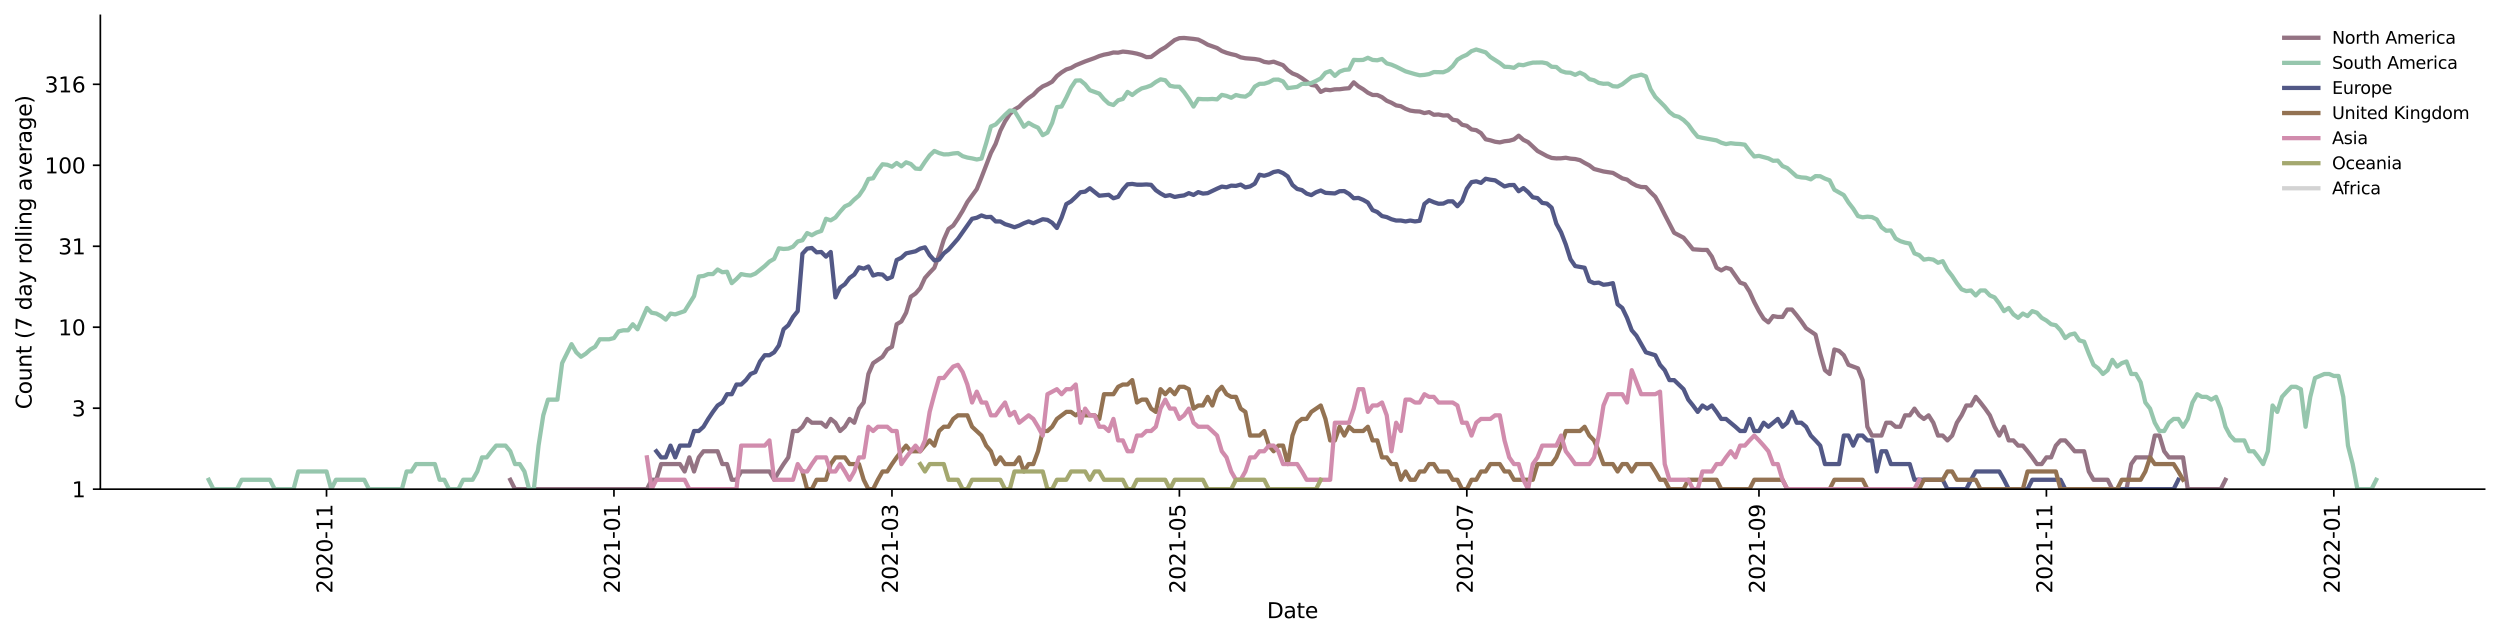 <?xml version="1.0" encoding="utf-8" standalone="no"?>
<!DOCTYPE svg PUBLIC "-//W3C//DTD SVG 1.1//EN"
  "http://www.w3.org/Graphics/SVG/1.1/DTD/svg11.dtd">
<svg xmlns:xlink="http://www.w3.org/1999/xlink" width="1170.166pt" height="298.621pt" viewBox="0 0 1170.166 298.621" xmlns="http://www.w3.org/2000/svg" version="1.1">
 <defs>
  <style type="text/css">*{stroke-linejoin: round; stroke-linecap: butt}</style>
 </defs>
 <g id="figure_1">
  <g id="patch_1">
   <path d="M 0 298.621 
L 1170.166 298.621 
L 1170.166 0 
L 0 0 
z
" style="fill: #ffffff"/>
  </g>
  <g id="axes_1">
   <g id="patch_2">
    <path d="M 46.966 228.96 
L 1162.966 228.96 
L 1162.966 7.2 
L 46.966 7.2 
z
" style="fill: #ffffff"/>
   </g>
   <g id="matplotlib.axis_1">
    <g id="xtick_1">
     <g id="line2d_1">
      <defs>
       <path id="m22a8236654" d="M 0 0 
L 0 3.5 
" style="stroke: #000000; stroke-width: 0.8"/>
      </defs>
      <g>
       <use xlink:href="#m22a8236654" x="152.831" y="228.96" style="stroke: #000000; stroke-width: 0.8"/>
      </g>
     </g>
     <g id="text_1">
      <!-- 2020-11 -->
      <g transform="translate(155.591 277.743)rotate(-90)scale(0.1 -0.1)">
       <defs>
        <path id="DejaVuSans-32" d="M 1228 531 
L 3431 531 
L 3431 0 
L 469 0 
L 469 531 
Q 828 903 1448 1529 
Q 2069 2156 2228 2338 
Q 2531 2678 2651 2914 
Q 2772 3150 2772 3378 
Q 2772 3750 2511 3984 
Q 2250 4219 1831 4219 
Q 1534 4219 1204 4116 
Q 875 4013 500 3803 
L 500 4441 
Q 881 4594 1212 4672 
Q 1544 4750 1819 4750 
Q 2544 4750 2975 4387 
Q 3406 4025 3406 3419 
Q 3406 3131 3298 2873 
Q 3191 2616 2906 2266 
Q 2828 2175 2409 1742 
Q 1991 1309 1228 531 
z
" transform="scale(0.016)"/>
        <path id="DejaVuSans-30" d="M 2034 4250 
Q 1547 4250 1301 3770 
Q 1056 3291 1056 2328 
Q 1056 1369 1301 889 
Q 1547 409 2034 409 
Q 2525 409 2770 889 
Q 3016 1369 3016 2328 
Q 3016 3291 2770 3770 
Q 2525 4250 2034 4250 
z
M 2034 4750 
Q 2819 4750 3233 4129 
Q 3647 3509 3647 2328 
Q 3647 1150 3233 529 
Q 2819 -91 2034 -91 
Q 1250 -91 836 529 
Q 422 1150 422 2328 
Q 422 3509 836 4129 
Q 1250 4750 2034 4750 
z
" transform="scale(0.016)"/>
        <path id="DejaVuSans-2d" d="M 313 2009 
L 1997 2009 
L 1997 1497 
L 313 1497 
L 313 2009 
z
" transform="scale(0.016)"/>
        <path id="DejaVuSans-31" d="M 794 531 
L 1825 531 
L 1825 4091 
L 703 3866 
L 703 4441 
L 1819 4666 
L 2450 4666 
L 2450 531 
L 3481 531 
L 3481 0 
L 794 0 
L 794 531 
z
" transform="scale(0.016)"/>
       </defs>
       <use xlink:href="#DejaVuSans-32"/>
       <use xlink:href="#DejaVuSans-30" x="63.623"/>
       <use xlink:href="#DejaVuSans-32" x="127.246"/>
       <use xlink:href="#DejaVuSans-30" x="190.869"/>
       <use xlink:href="#DejaVuSans-2d" x="254.492"/>
       <use xlink:href="#DejaVuSans-31" x="290.576"/>
       <use xlink:href="#DejaVuSans-31" x="354.199"/>
      </g>
     </g>
    </g>
    <g id="xtick_2">
     <g id="line2d_2">
      <g>
       <use xlink:href="#m22a8236654" x="287.369" y="228.96" style="stroke: #000000; stroke-width: 0.8"/>
      </g>
     </g>
     <g id="text_2">
      <!-- 2021-01 -->
      <g transform="translate(290.128 277.743)rotate(-90)scale(0.1 -0.1)">
       <use xlink:href="#DejaVuSans-32"/>
       <use xlink:href="#DejaVuSans-30" x="63.623"/>
       <use xlink:href="#DejaVuSans-32" x="127.246"/>
       <use xlink:href="#DejaVuSans-31" x="190.869"/>
       <use xlink:href="#DejaVuSans-2d" x="254.492"/>
       <use xlink:href="#DejaVuSans-30" x="290.576"/>
       <use xlink:href="#DejaVuSans-31" x="354.199"/>
      </g>
     </g>
    </g>
    <g id="xtick_3">
     <g id="line2d_3">
      <g>
       <use xlink:href="#m22a8236654" x="417.495" y="228.96" style="stroke: #000000; stroke-width: 0.8"/>
      </g>
     </g>
     <g id="text_3">
      <!-- 2021-03 -->
      <g transform="translate(420.255 277.743)rotate(-90)scale(0.1 -0.1)">
       <defs>
        <path id="DejaVuSans-33" d="M 2597 2516 
Q 3050 2419 3304 2112 
Q 3559 1806 3559 1356 
Q 3559 666 3084 287 
Q 2609 -91 1734 -91 
Q 1441 -91 1130 -33 
Q 819 25 488 141 
L 488 750 
Q 750 597 1062 519 
Q 1375 441 1716 441 
Q 2309 441 2620 675 
Q 2931 909 2931 1356 
Q 2931 1769 2642 2001 
Q 2353 2234 1838 2234 
L 1294 2234 
L 1294 2753 
L 1863 2753 
Q 2328 2753 2575 2939 
Q 2822 3125 2822 3475 
Q 2822 3834 2567 4026 
Q 2313 4219 1838 4219 
Q 1578 4219 1281 4162 
Q 984 4106 628 3988 
L 628 4550 
Q 988 4650 1302 4700 
Q 1616 4750 1894 4750 
Q 2613 4750 3031 4423 
Q 3450 4097 3450 3541 
Q 3450 3153 3228 2886 
Q 3006 2619 2597 2516 
z
" transform="scale(0.016)"/>
       </defs>
       <use xlink:href="#DejaVuSans-32"/>
       <use xlink:href="#DejaVuSans-30" x="63.623"/>
       <use xlink:href="#DejaVuSans-32" x="127.246"/>
       <use xlink:href="#DejaVuSans-31" x="190.869"/>
       <use xlink:href="#DejaVuSans-2d" x="254.492"/>
       <use xlink:href="#DejaVuSans-30" x="290.576"/>
       <use xlink:href="#DejaVuSans-33" x="354.199"/>
      </g>
     </g>
    </g>
    <g id="xtick_4">
     <g id="line2d_4">
      <g>
       <use xlink:href="#m22a8236654" x="552.033" y="228.96" style="stroke: #000000; stroke-width: 0.8"/>
      </g>
     </g>
     <g id="text_4">
      <!-- 2021-05 -->
      <g transform="translate(554.792 277.743)rotate(-90)scale(0.1 -0.1)">
       <defs>
        <path id="DejaVuSans-35" d="M 691 4666 
L 3169 4666 
L 3169 4134 
L 1269 4134 
L 1269 2991 
Q 1406 3038 1543 3061 
Q 1681 3084 1819 3084 
Q 2600 3084 3056 2656 
Q 3513 2228 3513 1497 
Q 3513 744 3044 326 
Q 2575 -91 1722 -91 
Q 1428 -91 1123 -41 
Q 819 9 494 109 
L 494 744 
Q 775 591 1075 516 
Q 1375 441 1709 441 
Q 2250 441 2565 725 
Q 2881 1009 2881 1497 
Q 2881 1984 2565 2268 
Q 2250 2553 1709 2553 
Q 1456 2553 1204 2497 
Q 953 2441 691 2322 
L 691 4666 
z
" transform="scale(0.016)"/>
       </defs>
       <use xlink:href="#DejaVuSans-32"/>
       <use xlink:href="#DejaVuSans-30" x="63.623"/>
       <use xlink:href="#DejaVuSans-32" x="127.246"/>
       <use xlink:href="#DejaVuSans-31" x="190.869"/>
       <use xlink:href="#DejaVuSans-2d" x="254.492"/>
       <use xlink:href="#DejaVuSans-30" x="290.576"/>
       <use xlink:href="#DejaVuSans-35" x="354.199"/>
      </g>
     </g>
    </g>
    <g id="xtick_5">
     <g id="line2d_5">
      <g>
       <use xlink:href="#m22a8236654" x="686.57" y="228.96" style="stroke: #000000; stroke-width: 0.8"/>
      </g>
     </g>
     <g id="text_5">
      <!-- 2021-07 -->
      <g transform="translate(689.33 277.743)rotate(-90)scale(0.1 -0.1)">
       <defs>
        <path id="DejaVuSans-37" d="M 525 4666 
L 3525 4666 
L 3525 4397 
L 1831 0 
L 1172 0 
L 2766 4134 
L 525 4134 
L 525 4666 
z
" transform="scale(0.016)"/>
       </defs>
       <use xlink:href="#DejaVuSans-32"/>
       <use xlink:href="#DejaVuSans-30" x="63.623"/>
       <use xlink:href="#DejaVuSans-32" x="127.246"/>
       <use xlink:href="#DejaVuSans-31" x="190.869"/>
       <use xlink:href="#DejaVuSans-2d" x="254.492"/>
       <use xlink:href="#DejaVuSans-30" x="290.576"/>
       <use xlink:href="#DejaVuSans-37" x="354.199"/>
      </g>
     </g>
    </g>
    <g id="xtick_6">
     <g id="line2d_6">
      <g>
       <use xlink:href="#m22a8236654" x="823.313" y="228.96" style="stroke: #000000; stroke-width: 0.8"/>
      </g>
     </g>
     <g id="text_6">
      <!-- 2021-09 -->
      <g transform="translate(826.073 277.743)rotate(-90)scale(0.1 -0.1)">
       <defs>
        <path id="DejaVuSans-39" d="M 703 97 
L 703 672 
Q 941 559 1184 500 
Q 1428 441 1663 441 
Q 2288 441 2617 861 
Q 2947 1281 2994 2138 
Q 2813 1869 2534 1725 
Q 2256 1581 1919 1581 
Q 1219 1581 811 2004 
Q 403 2428 403 3163 
Q 403 3881 828 4315 
Q 1253 4750 1959 4750 
Q 2769 4750 3195 4129 
Q 3622 3509 3622 2328 
Q 3622 1225 3098 567 
Q 2575 -91 1691 -91 
Q 1453 -91 1209 -44 
Q 966 3 703 97 
z
M 1959 2075 
Q 2384 2075 2632 2365 
Q 2881 2656 2881 3163 
Q 2881 3666 2632 3958 
Q 2384 4250 1959 4250 
Q 1534 4250 1286 3958 
Q 1038 3666 1038 3163 
Q 1038 2656 1286 2365 
Q 1534 2075 1959 2075 
z
" transform="scale(0.016)"/>
       </defs>
       <use xlink:href="#DejaVuSans-32"/>
       <use xlink:href="#DejaVuSans-30" x="63.623"/>
       <use xlink:href="#DejaVuSans-32" x="127.246"/>
       <use xlink:href="#DejaVuSans-31" x="190.869"/>
       <use xlink:href="#DejaVuSans-2d" x="254.492"/>
       <use xlink:href="#DejaVuSans-30" x="290.576"/>
       <use xlink:href="#DejaVuSans-39" x="354.199"/>
      </g>
     </g>
    </g>
    <g id="xtick_7">
     <g id="line2d_7">
      <g>
       <use xlink:href="#m22a8236654" x="957.851" y="228.96" style="stroke: #000000; stroke-width: 0.8"/>
      </g>
     </g>
     <g id="text_7">
      <!-- 2021-11 -->
      <g transform="translate(960.61 277.743)rotate(-90)scale(0.1 -0.1)">
       <use xlink:href="#DejaVuSans-32"/>
       <use xlink:href="#DejaVuSans-30" x="63.623"/>
       <use xlink:href="#DejaVuSans-32" x="127.246"/>
       <use xlink:href="#DejaVuSans-31" x="190.869"/>
       <use xlink:href="#DejaVuSans-2d" x="254.492"/>
       <use xlink:href="#DejaVuSans-31" x="290.576"/>
       <use xlink:href="#DejaVuSans-31" x="354.199"/>
      </g>
     </g>
    </g>
    <g id="xtick_8">
     <g id="line2d_8">
      <g>
       <use xlink:href="#m22a8236654" x="1092.389" y="228.96" style="stroke: #000000; stroke-width: 0.8"/>
      </g>
     </g>
     <g id="text_8">
      <!-- 2022-01 -->
      <g transform="translate(1095.148 277.743)rotate(-90)scale(0.1 -0.1)">
       <use xlink:href="#DejaVuSans-32"/>
       <use xlink:href="#DejaVuSans-30" x="63.623"/>
       <use xlink:href="#DejaVuSans-32" x="127.246"/>
       <use xlink:href="#DejaVuSans-32" x="190.869"/>
       <use xlink:href="#DejaVuSans-2d" x="254.492"/>
       <use xlink:href="#DejaVuSans-30" x="290.576"/>
       <use xlink:href="#DejaVuSans-31" x="354.199"/>
      </g>
     </g>
    </g>
    <g id="text_9">
     <!-- Date -->
     <g transform="translate(593.015 289.341)scale(0.1 -0.1)">
      <defs>
       <path id="DejaVuSans-44" d="M 1259 4147 
L 1259 519 
L 2022 519 
Q 2988 519 3436 956 
Q 3884 1394 3884 2338 
Q 3884 3275 3436 3711 
Q 2988 4147 2022 4147 
L 1259 4147 
z
M 628 4666 
L 1925 4666 
Q 3281 4666 3915 4102 
Q 4550 3538 4550 2338 
Q 4550 1131 3912 565 
Q 3275 0 1925 0 
L 628 0 
L 628 4666 
z
" transform="scale(0.016)"/>
       <path id="DejaVuSans-61" d="M 2194 1759 
Q 1497 1759 1228 1600 
Q 959 1441 959 1056 
Q 959 750 1161 570 
Q 1363 391 1709 391 
Q 2188 391 2477 730 
Q 2766 1069 2766 1631 
L 2766 1759 
L 2194 1759 
z
M 3341 1997 
L 3341 0 
L 2766 0 
L 2766 531 
Q 2569 213 2275 61 
Q 1981 -91 1556 -91 
Q 1019 -91 701 211 
Q 384 513 384 1019 
Q 384 1609 779 1909 
Q 1175 2209 1959 2209 
L 2766 2209 
L 2766 2266 
Q 2766 2663 2505 2880 
Q 2244 3097 1772 3097 
Q 1472 3097 1187 3025 
Q 903 2953 641 2809 
L 641 3341 
Q 956 3463 1253 3523 
Q 1550 3584 1831 3584 
Q 2591 3584 2966 3190 
Q 3341 2797 3341 1997 
z
" transform="scale(0.016)"/>
       <path id="DejaVuSans-74" d="M 1172 4494 
L 1172 3500 
L 2356 3500 
L 2356 3053 
L 1172 3053 
L 1172 1153 
Q 1172 725 1289 603 
Q 1406 481 1766 481 
L 2356 481 
L 2356 0 
L 1766 0 
Q 1100 0 847 248 
Q 594 497 594 1153 
L 594 3053 
L 172 3053 
L 172 3500 
L 594 3500 
L 594 4494 
L 1172 4494 
z
" transform="scale(0.016)"/>
       <path id="DejaVuSans-65" d="M 3597 1894 
L 3597 1613 
L 953 1613 
Q 991 1019 1311 708 
Q 1631 397 2203 397 
Q 2534 397 2845 478 
Q 3156 559 3463 722 
L 3463 178 
Q 3153 47 2828 -22 
Q 2503 -91 2169 -91 
Q 1331 -91 842 396 
Q 353 884 353 1716 
Q 353 2575 817 3079 
Q 1281 3584 2069 3584 
Q 2775 3584 3186 3129 
Q 3597 2675 3597 1894 
z
M 3022 2063 
Q 3016 2534 2758 2815 
Q 2500 3097 2075 3097 
Q 1594 3097 1305 2825 
Q 1016 2553 972 2059 
L 3022 2063 
z
" transform="scale(0.016)"/>
      </defs>
      <use xlink:href="#DejaVuSans-44"/>
      <use xlink:href="#DejaVuSans-61" x="77.002"/>
      <use xlink:href="#DejaVuSans-74" x="138.281"/>
      <use xlink:href="#DejaVuSans-65" x="177.49"/>
     </g>
    </g>
   </g>
   <g id="matplotlib.axis_2">
    <g id="ytick_1">
     <g id="line2d_9">
      <defs>
       <path id="m64c8a00080" d="M 0 0 
L -3.5 0 
" style="stroke: #000000; stroke-width: 0.8"/>
      </defs>
      <g>
       <use xlink:href="#m64c8a00080" x="46.966" y="228.96" style="stroke: #000000; stroke-width: 0.8"/>
      </g>
     </g>
     <g id="text_10">
      <!-- 1 -->
      <g transform="translate(33.603 232.759)scale(0.1 -0.1)">
       <use xlink:href="#DejaVuSans-31"/>
      </g>
     </g>
    </g>
    <g id="ytick_2">
     <g id="line2d_10">
      <g>
       <use xlink:href="#m64c8a00080" x="46.966" y="191.06" style="stroke: #000000; stroke-width: 0.8"/>
      </g>
     </g>
     <g id="text_11">
      <!-- 3 -->
      <g transform="translate(33.603 194.859)scale(0.1 -0.1)">
       <use xlink:href="#DejaVuSans-33"/>
      </g>
     </g>
    </g>
    <g id="ytick_3">
     <g id="line2d_11">
      <g>
       <use xlink:href="#m64c8a00080" x="46.966" y="153.159" style="stroke: #000000; stroke-width: 0.8"/>
      </g>
     </g>
     <g id="text_12">
      <!-- 10 -->
      <g transform="translate(27.241 156.958)scale(0.1 -0.1)">
       <use xlink:href="#DejaVuSans-31"/>
       <use xlink:href="#DejaVuSans-30" x="63.623"/>
      </g>
     </g>
    </g>
    <g id="ytick_4">
     <g id="line2d_12">
      <g>
       <use xlink:href="#m64c8a00080" x="46.966" y="115.259" style="stroke: #000000; stroke-width: 0.8"/>
      </g>
     </g>
     <g id="text_13">
      <!-- 31 -->
      <g transform="translate(27.241 119.058)scale(0.1 -0.1)">
       <use xlink:href="#DejaVuSans-33"/>
       <use xlink:href="#DejaVuSans-31" x="63.623"/>
      </g>
     </g>
    </g>
    <g id="ytick_5">
     <g id="line2d_13">
      <g>
       <use xlink:href="#m64c8a00080" x="46.966" y="77.358" style="stroke: #000000; stroke-width: 0.8"/>
      </g>
     </g>
     <g id="text_14">
      <!-- 100 -->
      <g transform="translate(20.878 81.157)scale(0.1 -0.1)">
       <use xlink:href="#DejaVuSans-31"/>
       <use xlink:href="#DejaVuSans-30" x="63.623"/>
       <use xlink:href="#DejaVuSans-30" x="127.246"/>
      </g>
     </g>
    </g>
    <g id="ytick_6">
     <g id="line2d_14">
      <g>
       <use xlink:href="#m64c8a00080" x="46.966" y="39.458" style="stroke: #000000; stroke-width: 0.8"/>
      </g>
     </g>
     <g id="text_15">
      <!-- 316 -->
      <g transform="translate(20.878 43.257)scale(0.1 -0.1)">
       <defs>
        <path id="DejaVuSans-36" d="M 2113 2584 
Q 1688 2584 1439 2293 
Q 1191 2003 1191 1497 
Q 1191 994 1439 701 
Q 1688 409 2113 409 
Q 2538 409 2786 701 
Q 3034 994 3034 1497 
Q 3034 2003 2786 2293 
Q 2538 2584 2113 2584 
z
M 3366 4563 
L 3366 3988 
Q 3128 4100 2886 4159 
Q 2644 4219 2406 4219 
Q 1781 4219 1451 3797 
Q 1122 3375 1075 2522 
Q 1259 2794 1537 2939 
Q 1816 3084 2150 3084 
Q 2853 3084 3261 2657 
Q 3669 2231 3669 1497 
Q 3669 778 3244 343 
Q 2819 -91 2113 -91 
Q 1303 -91 875 529 
Q 447 1150 447 2328 
Q 447 3434 972 4092 
Q 1497 4750 2381 4750 
Q 2619 4750 2861 4703 
Q 3103 4656 3366 4563 
z
" transform="scale(0.016)"/>
       </defs>
       <use xlink:href="#DejaVuSans-33"/>
       <use xlink:href="#DejaVuSans-31" x="63.623"/>
       <use xlink:href="#DejaVuSans-36" x="127.246"/>
      </g>
     </g>
    </g>
    <g id="text_16">
     <!-- Count (7 day rolling average) -->
     <g transform="translate(14.798 191.548)rotate(-90)scale(0.1 -0.1)">
      <defs>
       <path id="DejaVuSans-43" d="M 4122 4306 
L 4122 3641 
Q 3803 3938 3442 4084 
Q 3081 4231 2675 4231 
Q 1875 4231 1450 3742 
Q 1025 3253 1025 2328 
Q 1025 1406 1450 917 
Q 1875 428 2675 428 
Q 3081 428 3442 575 
Q 3803 722 4122 1019 
L 4122 359 
Q 3791 134 3420 21 
Q 3050 -91 2638 -91 
Q 1578 -91 968 557 
Q 359 1206 359 2328 
Q 359 3453 968 4101 
Q 1578 4750 2638 4750 
Q 3056 4750 3426 4639 
Q 3797 4528 4122 4306 
z
" transform="scale(0.016)"/>
       <path id="DejaVuSans-6f" d="M 1959 3097 
Q 1497 3097 1228 2736 
Q 959 2375 959 1747 
Q 959 1119 1226 758 
Q 1494 397 1959 397 
Q 2419 397 2687 759 
Q 2956 1122 2956 1747 
Q 2956 2369 2687 2733 
Q 2419 3097 1959 3097 
z
M 1959 3584 
Q 2709 3584 3137 3096 
Q 3566 2609 3566 1747 
Q 3566 888 3137 398 
Q 2709 -91 1959 -91 
Q 1206 -91 779 398 
Q 353 888 353 1747 
Q 353 2609 779 3096 
Q 1206 3584 1959 3584 
z
" transform="scale(0.016)"/>
       <path id="DejaVuSans-75" d="M 544 1381 
L 544 3500 
L 1119 3500 
L 1119 1403 
Q 1119 906 1312 657 
Q 1506 409 1894 409 
Q 2359 409 2629 706 
Q 2900 1003 2900 1516 
L 2900 3500 
L 3475 3500 
L 3475 0 
L 2900 0 
L 2900 538 
Q 2691 219 2414 64 
Q 2138 -91 1772 -91 
Q 1169 -91 856 284 
Q 544 659 544 1381 
z
M 1991 3584 
L 1991 3584 
z
" transform="scale(0.016)"/>
       <path id="DejaVuSans-6e" d="M 3513 2113 
L 3513 0 
L 2938 0 
L 2938 2094 
Q 2938 2591 2744 2837 
Q 2550 3084 2163 3084 
Q 1697 3084 1428 2787 
Q 1159 2491 1159 1978 
L 1159 0 
L 581 0 
L 581 3500 
L 1159 3500 
L 1159 2956 
Q 1366 3272 1645 3428 
Q 1925 3584 2291 3584 
Q 2894 3584 3203 3211 
Q 3513 2838 3513 2113 
z
" transform="scale(0.016)"/>
       <path id="DejaVuSans-20" transform="scale(0.016)"/>
       <path id="DejaVuSans-28" d="M 1984 4856 
Q 1566 4138 1362 3434 
Q 1159 2731 1159 2009 
Q 1159 1288 1364 580 
Q 1569 -128 1984 -844 
L 1484 -844 
Q 1016 -109 783 600 
Q 550 1309 550 2009 
Q 550 2706 781 3412 
Q 1013 4119 1484 4856 
L 1984 4856 
z
" transform="scale(0.016)"/>
       <path id="DejaVuSans-64" d="M 2906 2969 
L 2906 4863 
L 3481 4863 
L 3481 0 
L 2906 0 
L 2906 525 
Q 2725 213 2448 61 
Q 2172 -91 1784 -91 
Q 1150 -91 751 415 
Q 353 922 353 1747 
Q 353 2572 751 3078 
Q 1150 3584 1784 3584 
Q 2172 3584 2448 3432 
Q 2725 3281 2906 2969 
z
M 947 1747 
Q 947 1113 1208 752 
Q 1469 391 1925 391 
Q 2381 391 2643 752 
Q 2906 1113 2906 1747 
Q 2906 2381 2643 2742 
Q 2381 3103 1925 3103 
Q 1469 3103 1208 2742 
Q 947 2381 947 1747 
z
" transform="scale(0.016)"/>
       <path id="DejaVuSans-79" d="M 2059 -325 
Q 1816 -950 1584 -1140 
Q 1353 -1331 966 -1331 
L 506 -1331 
L 506 -850 
L 844 -850 
Q 1081 -850 1212 -737 
Q 1344 -625 1503 -206 
L 1606 56 
L 191 3500 
L 800 3500 
L 1894 763 
L 2988 3500 
L 3597 3500 
L 2059 -325 
z
" transform="scale(0.016)"/>
       <path id="DejaVuSans-72" d="M 2631 2963 
Q 2534 3019 2420 3045 
Q 2306 3072 2169 3072 
Q 1681 3072 1420 2755 
Q 1159 2438 1159 1844 
L 1159 0 
L 581 0 
L 581 3500 
L 1159 3500 
L 1159 2956 
Q 1341 3275 1631 3429 
Q 1922 3584 2338 3584 
Q 2397 3584 2469 3576 
Q 2541 3569 2628 3553 
L 2631 2963 
z
" transform="scale(0.016)"/>
       <path id="DejaVuSans-6c" d="M 603 4863 
L 1178 4863 
L 1178 0 
L 603 0 
L 603 4863 
z
" transform="scale(0.016)"/>
       <path id="DejaVuSans-69" d="M 603 3500 
L 1178 3500 
L 1178 0 
L 603 0 
L 603 3500 
z
M 603 4863 
L 1178 4863 
L 1178 4134 
L 603 4134 
L 603 4863 
z
" transform="scale(0.016)"/>
       <path id="DejaVuSans-67" d="M 2906 1791 
Q 2906 2416 2648 2759 
Q 2391 3103 1925 3103 
Q 1463 3103 1205 2759 
Q 947 2416 947 1791 
Q 947 1169 1205 825 
Q 1463 481 1925 481 
Q 2391 481 2648 825 
Q 2906 1169 2906 1791 
z
M 3481 434 
Q 3481 -459 3084 -895 
Q 2688 -1331 1869 -1331 
Q 1566 -1331 1297 -1286 
Q 1028 -1241 775 -1147 
L 775 -588 
Q 1028 -725 1275 -790 
Q 1522 -856 1778 -856 
Q 2344 -856 2625 -561 
Q 2906 -266 2906 331 
L 2906 616 
Q 2728 306 2450 153 
Q 2172 0 1784 0 
Q 1141 0 747 490 
Q 353 981 353 1791 
Q 353 2603 747 3093 
Q 1141 3584 1784 3584 
Q 2172 3584 2450 3431 
Q 2728 3278 2906 2969 
L 2906 3500 
L 3481 3500 
L 3481 434 
z
" transform="scale(0.016)"/>
       <path id="DejaVuSans-76" d="M 191 3500 
L 800 3500 
L 1894 563 
L 2988 3500 
L 3597 3500 
L 2284 0 
L 1503 0 
L 191 3500 
z
" transform="scale(0.016)"/>
       <path id="DejaVuSans-29" d="M 513 4856 
L 1013 4856 
Q 1481 4119 1714 3412 
Q 1947 2706 1947 2009 
Q 1947 1309 1714 600 
Q 1481 -109 1013 -844 
L 513 -844 
Q 928 -128 1133 580 
Q 1338 1288 1338 2009 
Q 1338 2731 1133 3434 
Q 928 4138 513 4856 
z
" transform="scale(0.016)"/>
      </defs>
      <use xlink:href="#DejaVuSans-43"/>
      <use xlink:href="#DejaVuSans-6f" x="69.824"/>
      <use xlink:href="#DejaVuSans-75" x="131.006"/>
      <use xlink:href="#DejaVuSans-6e" x="194.385"/>
      <use xlink:href="#DejaVuSans-74" x="257.764"/>
      <use xlink:href="#DejaVuSans-20" x="296.973"/>
      <use xlink:href="#DejaVuSans-28" x="328.76"/>
      <use xlink:href="#DejaVuSans-37" x="367.773"/>
      <use xlink:href="#DejaVuSans-20" x="431.396"/>
      <use xlink:href="#DejaVuSans-64" x="463.184"/>
      <use xlink:href="#DejaVuSans-61" x="526.66"/>
      <use xlink:href="#DejaVuSans-79" x="587.939"/>
      <use xlink:href="#DejaVuSans-20" x="647.119"/>
      <use xlink:href="#DejaVuSans-72" x="678.906"/>
      <use xlink:href="#DejaVuSans-6f" x="717.77"/>
      <use xlink:href="#DejaVuSans-6c" x="778.951"/>
      <use xlink:href="#DejaVuSans-6c" x="806.734"/>
      <use xlink:href="#DejaVuSans-69" x="834.518"/>
      <use xlink:href="#DejaVuSans-6e" x="862.301"/>
      <use xlink:href="#DejaVuSans-67" x="925.68"/>
      <use xlink:href="#DejaVuSans-20" x="989.156"/>
      <use xlink:href="#DejaVuSans-61" x="1020.943"/>
      <use xlink:href="#DejaVuSans-76" x="1082.223"/>
      <use xlink:href="#DejaVuSans-65" x="1141.402"/>
      <use xlink:href="#DejaVuSans-72" x="1202.926"/>
      <use xlink:href="#DejaVuSans-61" x="1244.039"/>
      <use xlink:href="#DejaVuSans-67" x="1305.318"/>
      <use xlink:href="#DejaVuSans-65" x="1368.795"/>
      <use xlink:href="#DejaVuSans-29" x="1430.318"/>
     </g>
    </g>
   </g>
   <g id="line2d_15">
    <path d="M 238.847 224.564 
L 241.053 228.96 
L 302.808 228.96 
L 305.013 224.564 
L 307.219 224.564 
L 309.424 217.218 
L 318.246 217.218 
L 320.452 220.687 
L 322.657 214.081 
L 324.863 220.687 
L 327.068 214.081 
L 329.274 211.216 
L 335.891 211.216 
L 338.096 217.218 
L 340.302 217.218 
L 342.507 224.564 
L 344.713 224.564 
L 346.918 220.687 
L 360.151 220.687 
L 362.357 224.564 
L 364.562 220.687 
L 366.768 217.218 
L 368.974 214.081 
L 371.179 201.746 
L 373.385 201.746 
L 375.59 199.75 
L 377.796 196.088 
L 380.001 197.868 
L 384.412 197.868 
L 386.618 199.75 
L 388.823 196.088 
L 391.029 197.868 
L 393.234 201.746 
L 395.44 199.75 
L 397.645 196.088 
L 399.851 197.868 
L 402.057 191.262 
L 404.262 188.398 
L 406.468 175.05 
L 408.673 169.975 
L 413.084 166.981 
L 415.29 163.584 
L 417.495 162.317 
L 419.701 151.778 
L 421.906 150.452 
L 424.112 146.382 
L 426.317 138.884 
L 428.523 137.394 
L 430.728 134.871 
L 432.934 130.106 
L 435.14 127.633 
L 437.345 125.333 
L 439.551 119.264 
L 441.756 112.188 
L 443.962 107.171 
L 446.167 105.582 
L 448.373 102.314 
L 450.578 98.705 
L 452.784 94.569 
L 457.195 88.501 
L 459.4 83.042 
L 463.811 71.592 
L 466.017 67.34 
L 468.223 61.188 
L 470.428 56.828 
L 472.634 53.407 
L 474.839 51.232 
L 477.045 49.959 
L 479.25 47.725 
L 481.456 45.867 
L 483.661 44.366 
L 485.867 42.066 
L 488.072 40.433 
L 490.278 39.466 
L 492.483 38.24 
L 494.689 35.611 
L 496.894 33.884 
L 499.1 32.507 
L 501.306 31.816 
L 503.511 30.555 
L 507.922 28.744 
L 512.333 27.172 
L 514.539 26.243 
L 516.744 25.582 
L 518.95 25.175 
L 521.155 24.564 
L 523.361 24.649 
L 525.566 24.151 
L 527.772 24.357 
L 529.977 24.678 
L 532.183 25.117 
L 534.389 25.768 
L 536.594 26.744 
L 538.8 26.653 
L 543.211 23.393 
L 545.416 22.166 
L 549.827 18.736 
L 552.033 17.868 
L 554.238 17.76 
L 558.649 18.217 
L 560.855 18.531 
L 563.06 19.619 
L 565.266 20.906 
L 569.677 22.475 
L 571.883 23.881 
L 574.088 24.716 
L 576.294 25.339 
L 578.499 25.837 
L 580.705 26.835 
L 582.91 27.264 
L 587.321 27.625 
L 589.527 28.012 
L 591.732 28.96 
L 593.938 29.297 
L 596.143 28.874 
L 600.555 30.509 
L 602.76 32.833 
L 604.966 34.377 
L 607.171 35.229 
L 609.377 36.591 
L 613.788 39.765 
L 615.993 40.097 
L 618.199 43.013 
L 620.404 41.953 
L 622.61 42.227 
L 624.815 41.809 
L 627.021 41.777 
L 629.226 41.475 
L 631.432 41.286 
L 633.638 38.542 
L 635.843 40.448 
L 638.049 41.761 
L 640.254 43.396 
L 642.46 44.452 
L 644.665 44.469 
L 646.871 45.489 
L 649.076 47.156 
L 651.282 48.09 
L 653.487 49.331 
L 655.693 49.715 
L 657.898 50.935 
L 660.104 51.768 
L 662.309 52.093 
L 664.515 52.203 
L 666.721 52.934 
L 668.926 52.467 
L 671.132 53.727 
L 673.337 53.589 
L 675.543 54.05 
L 677.748 54.003 
L 679.954 56.055 
L 682.159 56.402 
L 684.365 58.402 
L 686.57 58.882 
L 688.776 60.589 
L 690.981 60.93 
L 693.187 62.3 
L 695.393 65.191 
L 697.598 65.682 
L 699.804 66.349 
L 702.009 66.653 
L 704.215 66.114 
L 706.42 65.881 
L 708.626 65.256 
L 710.831 63.512 
L 713.037 65.452 
L 715.242 66.517 
L 719.653 70.658 
L 724.064 73.045 
L 726.27 73.923 
L 728.476 74.135 
L 730.681 74.092 
L 732.887 73.838 
L 735.092 74.263 
L 737.298 74.435 
L 739.503 74.955 
L 741.709 76.248 
L 743.914 77.405 
L 746.12 79.096 
L 750.531 80.257 
L 754.942 80.931 
L 759.353 83.492 
L 761.559 84.064 
L 763.764 85.719 
L 765.97 86.891 
L 768.175 87.526 
L 770.381 87.59 
L 772.586 89.985 
L 774.792 92.123 
L 776.997 96.028 
L 779.203 100.46 
L 783.614 108.964 
L 788.025 111.253 
L 792.436 116.681 
L 796.847 116.993 
L 799.053 116.993 
L 801.258 120.115 
L 803.464 125.333 
L 805.669 126.568 
L 807.875 125.333 
L 810.08 125.945 
L 814.491 132.278 
L 816.697 133.035 
L 818.902 136.531 
L 821.108 141.417 
L 823.313 145.626 
L 825.519 149.177 
L 827.725 150.888 
L 829.93 147.95 
L 832.136 148.354 
L 834.341 148.354 
L 836.547 144.886 
L 838.752 144.886 
L 840.958 147.551 
L 843.163 150.452 
L 845.369 153.633 
L 849.78 156.627 
L 851.985 165.58 
L 854.191 173.27 
L 856.396 175.05 
L 858.602 163.584 
L 860.808 164.236 
L 863.013 166.273 
L 865.219 170.769 
L 869.63 172.415 
L 871.835 177.914 
L 874.041 199.75 
L 876.246 203.87 
L 880.657 203.87 
L 882.863 197.868 
L 885.068 197.868 
L 887.274 199.75 
L 889.479 199.75 
L 891.685 194.4 
L 893.891 194.4 
L 896.096 191.262 
L 898.302 194.4 
L 900.507 196.088 
L 902.713 194.4 
L 904.918 197.868 
L 907.124 203.87 
L 909.329 203.87 
L 911.535 206.142 
L 913.74 203.87 
L 915.946 197.868 
L 918.151 194.4 
L 920.357 189.799 
L 922.562 189.799 
L 924.768 185.763 
L 926.974 188.398 
L 929.179 191.262 
L 931.385 194.4 
L 933.59 199.75 
L 935.796 203.87 
L 938.001 199.75 
L 940.207 206.142 
L 942.412 206.142 
L 944.618 208.581 
L 946.823 208.581 
L 949.029 211.216 
L 951.234 214.081 
L 953.44 217.218 
L 955.645 217.218 
L 957.851 214.081 
L 960.057 214.081 
L 962.262 208.581 
L 964.468 206.142 
L 966.673 206.142 
L 968.879 208.581 
L 971.084 211.216 
L 975.495 211.216 
L 977.701 220.687 
L 979.906 224.564 
L 986.523 224.564 
L 988.728 228.96 
L 995.345 228.96 
L 997.551 217.218 
L 999.756 214.081 
L 1006.373 214.081 
L 1008.578 203.87 
L 1010.784 203.87 
L 1012.989 211.216 
L 1015.195 214.081 
L 1021.811 214.081 
L 1024.017 228.96 
L 1039.456 228.96 
L 1041.661 224.564 
L 1041.661 224.564 
" clip-path="url(#pc9fe068125)" style="fill: none; stroke: #947383; stroke-width: 2; stroke-linecap: square"/>
   </g>
   <g id="line2d_16">
    <path d="M 97.693 224.564 
L 99.898 228.96 
L 110.926 228.96 
L 113.132 224.564 
L 126.365 224.564 
L 128.57 228.96 
L 137.393 228.96 
L 139.598 220.687 
L 152.831 220.687 
L 155.037 228.96 
L 157.242 224.564 
L 170.476 224.564 
L 172.681 228.96 
L 188.12 228.96 
L 190.325 220.687 
L 192.531 220.687 
L 194.736 217.218 
L 203.559 217.218 
L 205.764 224.564 
L 207.97 224.564 
L 210.175 228.96 
L 214.586 228.96 
L 216.792 224.564 
L 221.203 224.564 
L 223.408 220.687 
L 225.614 214.081 
L 227.819 214.081 
L 230.025 211.216 
L 232.23 208.581 
L 236.642 208.581 
L 238.847 211.216 
L 241.053 217.218 
L 243.258 217.218 
L 245.464 220.687 
L 247.669 228.96 
L 249.875 228.96 
L 252.08 208.581 
L 254.286 194.4 
L 256.491 187.054 
L 260.902 187.054 
L 263.108 169.975 
L 267.519 161.098 
L 269.725 164.901 
L 271.93 166.981 
L 274.136 165.58 
L 276.341 163.584 
L 278.547 162.317 
L 280.752 158.787 
L 285.163 158.787 
L 287.369 158.234 
L 289.574 155.096 
L 291.78 154.601 
L 293.985 154.601 
L 296.191 151.778 
L 298.396 154.113 
L 302.808 144.162 
L 305.013 146.382 
L 307.219 146.767 
L 309.424 147.95 
L 311.63 149.597 
L 313.835 146.767 
L 316.041 147.157 
L 320.452 145.626 
L 324.863 138.58 
L 327.068 129.413 
L 329.274 129.185 
L 331.479 128.29 
L 333.685 128.29 
L 335.891 126.151 
L 338.096 127.418 
L 340.302 127.203 
L 342.507 132.528 
L 344.713 130.577 
L 346.918 128.29 
L 349.124 128.735 
L 351.329 128.959 
L 353.535 128.069 
L 357.946 124.535 
L 360.151 122.435 
L 362.357 121.165 
L 364.562 116.218 
L 366.768 116.526 
L 368.974 116.372 
L 371.179 115.461 
L 373.385 113.011 
L 375.59 112.46 
L 377.796 109.087 
L 380.001 110.089 
L 382.207 108.842 
L 384.412 108.115 
L 386.618 102.414 
L 388.823 103.126 
L 391.029 101.816 
L 393.234 99.067 
L 395.44 96.614 
L 397.645 95.616 
L 399.851 93.4 
L 402.057 91.539 
L 404.262 88.303 
L 406.468 83.777 
L 408.673 83.435 
L 410.879 79.747 
L 413.084 76.891 
L 415.29 77.124 
L 417.495 78.023 
L 419.701 76.294 
L 421.906 77.832 
L 424.112 75.977 
L 426.317 76.752 
L 428.523 78.898 
L 430.728 79.096 
L 432.934 75.752 
L 435.14 72.716 
L 437.345 70.658 
L 439.551 71.632 
L 441.756 72.27 
L 443.962 72.23 
L 446.167 71.83 
L 448.373 71.632 
L 450.578 73.086 
L 452.784 73.754 
L 454.989 74.135 
L 457.195 74.651 
L 459.4 74.22 
L 461.606 66.995 
L 463.811 59.205 
L 466.017 58.27 
L 470.428 53.75 
L 472.634 51.724 
L 474.839 51.941 
L 477.045 55.518 
L 479.25 59.314 
L 481.456 57.49 
L 483.661 58.775 
L 485.867 59.779 
L 488.072 63.266 
L 490.278 62.062 
L 492.483 57.515 
L 494.689 50.144 
L 496.894 49.857 
L 499.1 45.686 
L 501.306 41.02 
L 503.511 37.714 
L 505.717 37.629 
L 507.922 39.466 
L 510.128 42.227 
L 514.539 43.818 
L 516.744 46.431 
L 518.95 48.479 
L 521.155 49.151 
L 523.361 46.95 
L 525.566 46.321 
L 527.772 43.013 
L 529.977 44.469 
L 532.183 42.716 
L 534.389 41.38 
L 536.594 40.802 
L 538.8 39.991 
L 541.005 38.369 
L 543.211 37.141 
L 545.416 37.545 
L 547.622 40.143 
L 549.827 40.571 
L 552.033 40.586 
L 554.238 43.145 
L 556.444 46.248 
L 558.649 49.877 
L 560.855 46.285 
L 563.06 46.431 
L 565.266 46.45 
L 567.472 46.321 
L 569.677 46.505 
L 571.883 44.417 
L 574.088 44.887 
L 576.294 45.758 
L 578.499 44.469 
L 580.705 45.01 
L 582.91 45.24 
L 585.116 43.869 
L 587.321 40.525 
L 589.527 39.244 
L 591.732 39.185 
L 593.938 38.499 
L 596.143 37.294 
L 598.349 37.238 
L 600.555 38.111 
L 602.76 41.239 
L 607.171 40.663 
L 609.377 39.259 
L 611.582 39.274 
L 613.788 38.877 
L 615.993 37.855 
L 618.199 36.7 
L 620.404 34.06 
L 622.61 33.249 
L 624.815 35.505 
L 627.021 33.546 
L 629.226 32.712 
L 631.432 32.519 
L 633.638 28.022 
L 635.843 28.127 
L 638.049 28.043 
L 640.254 27.049 
L 642.46 28.054 
L 644.665 28.222 
L 646.871 27.604 
L 649.076 29.67 
L 651.282 30.261 
L 653.487 31.208 
L 657.898 33.398 
L 662.309 34.697 
L 664.515 35.229 
L 666.721 35.046 
L 668.926 34.671 
L 671.132 33.721 
L 675.543 33.821 
L 677.748 32.894 
L 679.954 30.977 
L 682.159 27.949 
L 684.365 26.613 
L 686.57 25.631 
L 688.776 23.918 
L 690.981 23.166 
L 695.393 24.498 
L 697.598 26.684 
L 702.009 29.494 
L 704.215 31.254 
L 706.42 31.336 
L 708.626 31.745 
L 710.831 30.261 
L 713.037 30.521 
L 715.242 29.836 
L 717.448 29.319 
L 721.859 29.231 
L 724.064 29.67 
L 726.27 31.254 
L 728.476 31.359 
L 730.681 33.237 
L 732.887 33.934 
L 735.092 34.047 
L 737.298 35.033 
L 739.503 33.997 
L 741.709 35.059 
L 743.914 37.058 
L 746.12 37.573 
L 748.325 38.804 
L 750.531 39.215 
L 752.736 39.141 
L 754.942 40.341 
L 757.147 40.525 
L 759.353 39.422 
L 763.764 35.996 
L 765.97 35.531 
L 768.175 34.943 
L 770.381 35.756 
L 772.586 41.777 
L 774.792 45.364 
L 779.203 49.796 
L 781.408 52.422 
L 783.614 54.119 
L 785.819 54.705 
L 788.025 56.179 
L 790.23 58.297 
L 792.436 61.361 
L 794.642 64.01 
L 796.847 64.516 
L 803.464 65.715 
L 805.669 66.789 
L 807.875 67.444 
L 810.08 67.029 
L 812.286 67.305 
L 814.491 67.409 
L 816.697 67.723 
L 818.902 70.658 
L 821.108 73.252 
L 823.313 72.962 
L 827.725 74.135 
L 829.93 75.263 
L 832.136 75.175 
L 834.341 77.736 
L 836.547 78.653 
L 840.958 82.598 
L 843.163 83.042 
L 845.369 83.21 
L 847.574 83.948 
L 849.78 82.433 
L 851.985 82.488 
L 854.191 83.606 
L 856.396 84.411 
L 858.602 88.832 
L 863.013 91.323 
L 865.219 94.808 
L 867.424 97.643 
L 869.63 101.131 
L 871.835 101.717 
L 874.041 101.422 
L 876.246 101.618 
L 878.452 102.718 
L 880.657 106.367 
L 882.863 107.996 
L 885.068 107.877 
L 887.274 111.651 
L 889.479 112.872 
L 891.685 113.571 
L 893.891 113.998 
L 896.096 118.599 
L 898.302 119.432 
L 900.507 121.523 
L 902.713 121.165 
L 904.918 121.523 
L 907.124 122.995 
L 909.329 122.251 
L 911.535 126.359 
L 913.74 129.185 
L 915.946 132.528 
L 918.151 135.415 
L 920.357 136.249 
L 922.562 135.969 
L 924.768 138.28 
L 926.974 135.969 
L 929.179 135.969 
L 931.385 138.28 
L 933.59 139.19 
L 935.796 142.082 
L 938.001 145.626 
L 940.207 144.162 
L 942.412 147.157 
L 944.618 148.763 
L 946.823 146.767 
L 949.029 147.95 
L 951.234 145.626 
L 953.44 146.382 
L 955.645 148.763 
L 957.851 150.021 
L 960.057 151.778 
L 962.262 152.232 
L 964.468 154.601 
L 966.673 158.234 
L 968.879 156.627 
L 971.084 156.109 
L 973.29 159.35 
L 975.495 159.922 
L 977.701 165.58 
L 979.906 170.769 
L 982.112 172.415 
L 984.317 175.05 
L 986.523 173.27 
L 988.728 168.444 
L 990.934 171.582 
L 993.14 169.975 
L 995.345 169.201 
L 997.551 175.05 
L 999.756 175.05 
L 1001.962 178.927 
L 1004.167 188.398 
L 1006.373 191.262 
L 1008.578 197.868 
L 1010.784 201.746 
L 1012.989 201.746 
L 1015.195 197.868 
L 1017.4 196.088 
L 1019.606 196.088 
L 1021.811 199.75 
L 1024.017 196.088 
L 1026.223 188.398 
L 1028.428 184.52 
L 1030.634 185.763 
L 1032.839 185.763 
L 1035.045 187.054 
L 1037.25 185.763 
L 1039.456 191.262 
L 1041.661 199.75 
L 1043.867 203.87 
L 1046.072 206.142 
L 1050.483 206.142 
L 1052.689 211.216 
L 1054.894 211.216 
L 1057.1 214.081 
L 1059.306 217.218 
L 1061.511 211.216 
L 1063.717 189.799 
L 1065.922 192.794 
L 1068.128 185.763 
L 1070.333 183.323 
L 1072.539 181.052 
L 1074.744 181.052 
L 1076.95 182.168 
L 1079.155 199.75 
L 1081.361 185.763 
L 1083.566 176.932 
L 1087.977 175.05 
L 1090.183 175.05 
L 1092.389 175.977 
L 1094.594 175.977 
L 1096.8 185.763 
L 1099.005 208.581 
L 1101.211 217.218 
L 1103.416 228.96 
L 1110.033 228.96 
L 1112.238 224.564 
L 1112.238 224.564 
" clip-path="url(#pc9fe068125)" style="fill: none; stroke: #96c6ad; stroke-width: 2; stroke-linecap: square"/>
   </g>
   <g id="line2d_17">
    <path d="M 307.219 211.216 
L 309.424 214.081 
L 311.63 214.081 
L 313.835 208.581 
L 316.041 214.081 
L 318.246 208.581 
L 322.657 208.581 
L 324.863 201.746 
L 327.068 201.746 
L 329.274 199.75 
L 331.479 196.088 
L 333.685 192.794 
L 335.891 189.799 
L 338.096 188.398 
L 340.302 184.52 
L 342.507 184.52 
L 344.713 179.973 
L 346.918 179.973 
L 349.124 177.914 
L 351.329 175.05 
L 353.535 174.148 
L 355.74 169.201 
L 357.946 166.273 
L 360.151 166.273 
L 362.357 164.901 
L 364.562 161.702 
L 366.768 154.113 
L 368.974 152.232 
L 371.179 148.354 
L 373.385 145.626 
L 375.59 118.764 
L 377.796 116.372 
L 380.001 116.065 
L 382.207 118.109 
L 384.412 117.947 
L 386.618 120.115 
L 388.823 117.947 
L 391.029 139.19 
L 393.234 134.602 
L 395.44 133.035 
L 397.645 130.106 
L 399.851 128.511 
L 402.057 125.132 
L 404.262 125.74 
L 406.468 124.733 
L 408.673 128.959 
L 410.879 128.29 
L 413.084 128.511 
L 415.29 130.577 
L 417.495 129.643 
L 419.701 121.704 
L 421.906 120.636 
L 424.112 118.599 
L 428.523 117.626 
L 430.728 116.372 
L 432.934 115.762 
L 435.14 119.432 
L 437.345 121.885 
L 439.551 121.523 
L 441.756 118.599 
L 443.962 116.836 
L 448.373 111.784 
L 454.989 102.414 
L 457.195 101.915 
L 459.4 100.842 
L 461.606 101.618 
L 463.811 101.52 
L 466.017 103.645 
L 468.223 103.645 
L 470.428 104.924 
L 472.634 105.582 
L 474.839 106.367 
L 477.045 105.582 
L 479.25 104.492 
L 481.456 103.645 
L 483.661 104.492 
L 488.072 102.616 
L 490.278 102.921 
L 492.483 104.278 
L 494.689 106.709 
L 496.894 101.816 
L 499.1 95.535 
L 501.306 94.253 
L 503.511 92.197 
L 505.717 89.985 
L 507.922 89.71 
L 510.128 88.107 
L 514.539 91.612 
L 518.95 91.18 
L 521.155 92.793 
L 523.361 92.123 
L 525.566 88.766 
L 527.772 86.269 
L 529.977 86.085 
L 532.183 86.454 
L 534.389 86.454 
L 536.594 86.331 
L 538.8 86.517 
L 541.005 89.033 
L 543.211 90.542 
L 545.416 91.757 
L 547.622 91.323 
L 549.827 92.197 
L 552.033 91.757 
L 554.238 91.467 
L 556.444 90.402 
L 558.649 91.251 
L 560.855 89.916 
L 563.06 90.612 
L 565.266 90.402 
L 569.677 88.303 
L 571.883 87.334 
L 574.088 87.654 
L 576.294 86.891 
L 578.499 87.017 
L 580.705 86.393 
L 582.91 87.718 
L 585.116 87.27 
L 587.321 85.962 
L 589.527 81.781 
L 591.732 82.269 
L 593.938 81.62 
L 596.143 80.514 
L 598.349 80.103 
L 600.555 81.036 
L 602.76 82.598 
L 604.966 86.579 
L 607.171 88.435 
L 609.377 88.966 
L 611.582 90.612 
L 613.788 91.323 
L 615.993 89.985 
L 618.199 89.167 
L 620.404 90.262 
L 624.815 90.542 
L 627.021 89.505 
L 629.226 89.437 
L 631.432 90.753 
L 633.638 92.793 
L 635.843 92.643 
L 638.049 93.553 
L 640.254 94.808 
L 642.46 98.347 
L 644.665 99.249 
L 646.871 101.131 
L 649.076 101.618 
L 651.282 102.616 
L 653.487 103.229 
L 655.693 103.229 
L 657.898 103.645 
L 660.104 103.229 
L 662.309 103.645 
L 664.515 103.333 
L 666.721 95.453 
L 668.926 93.707 
L 671.132 94.648 
L 673.337 95.372 
L 675.543 95.29 
L 677.748 94.253 
L 679.954 94.253 
L 682.159 96.53 
L 684.365 94.096 
L 686.57 88.303 
L 688.776 85.237 
L 690.981 84.881 
L 693.187 85.598 
L 695.393 83.662 
L 697.598 84.121 
L 699.804 84.411 
L 704.215 87.27 
L 706.42 86.641 
L 708.626 86.579 
L 710.831 89.505 
L 713.037 88.042 
L 715.242 89.916 
L 717.448 92.345 
L 719.653 92.718 
L 721.859 94.968 
L 724.064 95.29 
L 726.27 97.21 
L 728.476 104.707 
L 730.681 108.72 
L 732.887 114.43 
L 735.092 121.344 
L 737.298 124.535 
L 741.709 125.333 
L 743.914 131.538 
L 746.12 132.528 
L 748.325 132.278 
L 750.531 133.291 
L 752.736 133.035 
L 754.942 132.528 
L 757.147 142.42 
L 759.353 144.162 
L 761.559 148.763 
L 763.764 154.601 
L 765.97 157.154 
L 770.381 164.901 
L 774.792 166.273 
L 776.997 170.769 
L 779.203 173.27 
L 781.408 177.914 
L 783.614 177.914 
L 788.025 182.168 
L 790.23 187.054 
L 792.436 189.799 
L 794.642 192.794 
L 796.847 189.799 
L 799.053 191.262 
L 801.258 189.799 
L 803.464 192.794 
L 805.669 196.088 
L 807.875 196.088 
L 812.286 199.75 
L 814.491 201.746 
L 816.697 201.746 
L 818.902 196.088 
L 821.108 201.746 
L 823.313 201.746 
L 825.519 197.868 
L 827.725 199.75 
L 832.136 196.088 
L 834.341 199.75 
L 836.547 197.868 
L 838.752 192.794 
L 840.958 197.868 
L 843.163 197.868 
L 845.369 199.75 
L 847.574 203.87 
L 849.78 206.142 
L 851.985 208.581 
L 854.191 217.218 
L 860.808 217.218 
L 863.013 203.87 
L 865.219 203.87 
L 867.424 208.581 
L 869.63 203.87 
L 871.835 203.87 
L 874.041 206.142 
L 876.246 206.142 
L 878.452 220.687 
L 880.657 211.216 
L 882.863 211.216 
L 885.068 217.218 
L 893.891 217.218 
L 896.096 224.564 
L 909.329 224.564 
L 911.535 228.96 
L 920.357 228.96 
L 922.562 224.564 
L 924.768 220.687 
L 935.796 220.687 
L 938.001 224.564 
L 940.207 228.96 
L 949.029 228.96 
L 951.234 224.564 
L 964.468 224.564 
L 966.673 228.96 
L 1017.4 228.96 
L 1019.606 224.564 
L 1019.606 224.564 
" clip-path="url(#pc9fe068125)" style="fill: none; stroke: #525886; stroke-width: 2; stroke-linecap: square"/>
   </g>
   <g id="line2d_18">
    <path d="M 375.59 220.687 
L 377.796 228.96 
L 380.001 228.96 
L 382.207 224.564 
L 386.618 224.564 
L 388.823 217.218 
L 391.029 214.081 
L 395.44 214.081 
L 397.645 217.218 
L 402.057 217.218 
L 404.262 224.564 
L 406.468 228.96 
L 408.673 228.96 
L 410.879 224.564 
L 413.084 220.687 
L 415.29 220.687 
L 417.495 217.218 
L 419.701 214.081 
L 421.906 211.216 
L 424.112 208.581 
L 426.317 211.216 
L 430.728 211.216 
L 432.934 208.581 
L 435.14 206.142 
L 437.345 208.581 
L 439.551 201.746 
L 441.756 199.75 
L 443.962 199.75 
L 446.167 196.088 
L 448.373 194.4 
L 452.784 194.4 
L 454.989 199.75 
L 459.4 203.87 
L 461.606 208.581 
L 463.811 211.216 
L 466.017 217.218 
L 468.223 214.081 
L 470.428 217.218 
L 474.839 217.218 
L 477.045 214.081 
L 479.25 220.687 
L 481.456 217.218 
L 483.661 217.218 
L 485.867 211.216 
L 488.072 201.746 
L 490.278 201.746 
L 492.483 199.75 
L 494.689 196.088 
L 499.1 192.794 
L 501.306 192.794 
L 503.511 194.4 
L 505.717 192.794 
L 507.922 194.4 
L 512.333 194.4 
L 514.539 196.088 
L 516.744 184.52 
L 521.155 184.52 
L 523.361 181.052 
L 525.566 179.973 
L 527.772 179.973 
L 529.977 177.914 
L 532.183 188.398 
L 534.389 187.054 
L 536.594 187.054 
L 538.8 191.262 
L 541.005 192.794 
L 543.211 182.168 
L 545.416 184.52 
L 547.622 182.168 
L 549.827 184.52 
L 552.033 181.052 
L 554.238 181.052 
L 556.444 182.168 
L 558.649 191.262 
L 560.855 189.799 
L 563.06 189.799 
L 565.266 185.763 
L 567.472 189.799 
L 569.677 183.323 
L 571.883 181.052 
L 574.088 184.52 
L 576.294 185.763 
L 578.499 185.763 
L 580.705 191.262 
L 582.91 192.794 
L 585.116 203.87 
L 589.527 203.87 
L 591.732 201.746 
L 593.938 208.581 
L 596.143 211.216 
L 598.349 208.581 
L 600.555 208.581 
L 602.76 217.218 
L 604.966 203.87 
L 607.171 197.868 
L 609.377 196.088 
L 611.582 196.088 
L 613.788 192.794 
L 618.199 189.799 
L 620.404 196.088 
L 622.61 206.142 
L 624.815 206.142 
L 627.021 199.75 
L 629.226 203.87 
L 631.432 199.75 
L 633.638 201.746 
L 638.049 201.746 
L 640.254 199.75 
L 642.46 206.142 
L 644.665 206.142 
L 646.871 214.081 
L 649.076 214.081 
L 651.282 217.218 
L 653.487 217.218 
L 655.693 224.564 
L 657.898 220.687 
L 660.104 224.564 
L 662.309 224.564 
L 664.515 220.687 
L 666.721 220.687 
L 668.926 217.218 
L 671.132 217.218 
L 673.337 220.687 
L 677.748 220.687 
L 679.954 224.564 
L 682.159 224.564 
L 684.365 228.96 
L 686.57 228.96 
L 688.776 224.564 
L 690.981 224.564 
L 693.187 220.687 
L 695.393 220.687 
L 697.598 217.218 
L 702.009 217.218 
L 704.215 220.687 
L 706.42 220.687 
L 708.626 224.564 
L 717.448 224.564 
L 719.653 217.218 
L 726.27 217.218 
L 728.476 214.081 
L 730.681 208.581 
L 732.887 201.746 
L 739.503 201.746 
L 741.709 199.75 
L 743.914 203.87 
L 746.12 206.142 
L 748.325 211.216 
L 750.531 217.218 
L 754.942 217.218 
L 757.147 220.687 
L 759.353 217.218 
L 761.559 217.218 
L 763.764 220.687 
L 765.97 217.218 
L 772.586 217.218 
L 774.792 220.687 
L 776.997 224.564 
L 779.203 224.564 
L 781.408 228.96 
L 788.025 228.96 
L 790.23 224.564 
L 803.464 224.564 
L 805.669 228.96 
L 818.902 228.96 
L 821.108 224.564 
L 834.341 224.564 
L 836.547 228.96 
L 856.396 228.96 
L 858.602 224.564 
L 871.835 224.564 
L 874.041 228.96 
L 898.302 228.96 
L 900.507 224.564 
L 909.329 224.564 
L 911.535 220.687 
L 913.74 220.687 
L 915.946 224.564 
L 924.768 224.564 
L 926.974 228.96 
L 946.823 228.96 
L 949.029 220.687 
L 962.262 220.687 
L 964.468 228.96 
L 990.934 228.96 
L 993.14 224.564 
L 1001.962 224.564 
L 1004.167 220.687 
L 1006.373 214.081 
L 1008.578 217.218 
L 1017.4 217.218 
L 1019.606 220.687 
L 1021.811 224.564 
L 1021.811 224.564 
" clip-path="url(#pc9fe068125)" style="fill: none; stroke: #937252; stroke-width: 2; stroke-linecap: square"/>
   </g>
   <g id="line2d_19">
    <path d="M 302.808 214.081 
L 305.013 228.96 
L 307.219 224.564 
L 320.452 224.564 
L 322.657 228.96 
L 344.713 228.96 
L 346.918 208.581 
L 357.946 208.581 
L 360.151 206.142 
L 362.357 224.564 
L 371.179 224.564 
L 373.385 217.218 
L 375.59 220.687 
L 377.796 220.687 
L 380.001 217.218 
L 382.207 214.081 
L 386.618 214.081 
L 388.823 220.687 
L 391.029 220.687 
L 393.234 217.218 
L 395.44 220.687 
L 397.645 224.564 
L 399.851 220.687 
L 402.057 214.081 
L 404.262 214.081 
L 406.468 199.75 
L 408.673 201.746 
L 410.879 199.75 
L 415.29 199.75 
L 417.495 201.746 
L 419.701 201.746 
L 421.906 217.218 
L 424.112 214.081 
L 426.317 211.216 
L 428.523 208.581 
L 430.728 211.216 
L 432.934 206.142 
L 435.14 192.794 
L 437.345 184.52 
L 439.551 176.932 
L 441.756 176.932 
L 443.962 174.148 
L 446.167 171.582 
L 448.373 170.769 
L 450.578 174.148 
L 452.784 179.973 
L 454.989 188.398 
L 457.195 183.323 
L 459.4 188.398 
L 461.606 188.398 
L 463.811 194.4 
L 466.017 194.4 
L 468.223 191.262 
L 470.428 188.398 
L 472.634 194.4 
L 474.839 192.794 
L 477.045 197.868 
L 481.456 194.4 
L 483.661 196.088 
L 485.867 199.75 
L 488.072 203.87 
L 490.278 184.52 
L 494.689 182.168 
L 496.894 184.52 
L 499.1 182.168 
L 501.306 182.168 
L 503.511 179.973 
L 505.717 197.868 
L 507.922 191.262 
L 510.128 194.4 
L 512.333 194.4 
L 514.539 199.75 
L 516.744 199.75 
L 518.95 201.746 
L 521.155 196.088 
L 523.361 206.142 
L 525.566 206.142 
L 527.772 211.216 
L 529.977 211.216 
L 532.183 203.87 
L 534.389 203.87 
L 536.594 201.746 
L 538.8 201.746 
L 541.005 199.75 
L 543.211 191.262 
L 545.416 187.054 
L 547.622 191.262 
L 549.827 191.262 
L 552.033 196.088 
L 554.238 194.4 
L 556.444 191.262 
L 558.649 197.868 
L 560.855 199.75 
L 565.266 199.75 
L 569.677 203.87 
L 571.883 211.216 
L 574.088 214.081 
L 576.294 220.687 
L 578.499 224.564 
L 580.705 224.564 
L 582.91 220.687 
L 585.116 214.081 
L 587.321 214.081 
L 589.527 211.216 
L 591.732 211.216 
L 593.938 208.581 
L 596.143 208.581 
L 598.349 211.216 
L 600.555 217.218 
L 607.171 217.218 
L 609.377 220.687 
L 611.582 224.564 
L 622.61 224.564 
L 624.815 197.868 
L 631.432 197.868 
L 633.638 191.262 
L 635.843 182.168 
L 638.049 182.168 
L 640.254 192.794 
L 642.46 189.799 
L 644.665 189.799 
L 646.871 188.398 
L 649.076 194.4 
L 651.282 211.216 
L 653.487 197.868 
L 655.693 201.746 
L 657.898 187.054 
L 660.104 187.054 
L 662.309 188.398 
L 664.515 188.398 
L 666.721 184.52 
L 668.926 185.763 
L 671.132 185.763 
L 673.337 188.398 
L 679.954 188.398 
L 682.159 189.799 
L 684.365 197.868 
L 686.57 197.868 
L 688.776 203.87 
L 690.981 197.868 
L 693.187 196.088 
L 697.598 196.088 
L 699.804 194.4 
L 702.009 194.4 
L 704.215 206.142 
L 706.42 214.081 
L 708.626 217.218 
L 710.831 217.218 
L 713.037 224.564 
L 715.242 228.96 
L 717.448 217.218 
L 719.653 214.081 
L 721.859 208.581 
L 728.476 208.581 
L 730.681 203.87 
L 732.887 211.216 
L 735.092 214.081 
L 737.298 217.218 
L 743.914 217.218 
L 746.12 214.081 
L 748.325 203.87 
L 750.531 189.799 
L 752.736 184.52 
L 759.353 184.52 
L 761.559 188.398 
L 763.764 173.27 
L 768.175 184.52 
L 774.792 184.52 
L 776.997 183.323 
L 779.203 217.218 
L 781.408 224.564 
L 790.23 224.564 
L 792.436 228.96 
L 794.642 228.96 
L 796.847 220.687 
L 801.258 220.687 
L 803.464 217.218 
L 805.669 217.218 
L 807.875 214.081 
L 810.08 211.216 
L 812.286 214.081 
L 814.491 208.581 
L 816.697 208.581 
L 818.902 206.142 
L 821.108 203.87 
L 823.313 206.142 
L 825.519 208.581 
L 827.725 211.216 
L 829.93 217.218 
L 832.136 217.218 
L 834.341 224.564 
L 836.547 228.96 
L 896.096 228.96 
L 898.302 224.564 
L 898.302 224.564 
" clip-path="url(#pc9fe068125)" style="fill: none; stroke: #d18cad; stroke-width: 2; stroke-linecap: square"/>
   </g>
   <g id="line2d_20">
    <path d="M 430.728 217.218 
L 432.934 220.687 
L 435.14 217.218 
L 437.345 217.218 
L 439.551 217.218 
L 441.756 217.218 
L 443.962 224.564 
L 446.167 224.564 
L 448.373 224.564 
L 450.578 228.96 
L 452.784 228.96 
L 454.989 224.564 
L 457.195 224.564 
L 459.4 224.564 
L 461.606 224.564 
L 463.811 224.564 
L 466.017 224.564 
L 468.223 224.564 
L 470.428 228.96 
L 472.634 228.96 
L 474.839 220.687 
L 477.045 220.687 
L 479.25 220.687 
L 481.456 220.687 
L 483.661 220.687 
L 485.867 220.687 
L 488.072 220.687 
L 490.278 228.96 
L 492.483 228.96 
L 494.689 224.564 
L 496.894 224.564 
L 499.1 224.564 
L 501.306 220.687 
L 503.511 220.687 
L 505.717 220.687 
L 507.922 220.687 
L 510.128 224.564 
L 512.333 220.687 
L 514.539 220.687 
L 516.744 224.564 
L 518.95 224.564 
L 521.155 224.564 
L 523.361 224.564 
L 525.566 224.564 
L 527.772 228.96 
L 529.977 228.96 
L 532.183 224.564 
L 534.389 224.564 
L 536.594 224.564 
L 538.8 224.564 
L 541.005 224.564 
L 543.211 224.564 
L 545.416 224.564 
L 547.622 228.96 
L 549.827 224.564 
L 552.033 224.564 
L 554.238 224.564 
L 556.444 224.564 
L 558.649 224.564 
L 560.855 224.564 
L 563.06 224.564 
L 565.266 228.96 
L 567.472 228.96 
L 569.677 228.96 
L 571.883 228.96 
L 574.088 228.96 
L 576.294 228.96 
L 578.499 224.564 
L 580.705 224.564 
L 582.91 224.564 
L 585.116 224.564 
L 587.321 224.564 
L 589.527 224.564 
L 591.732 224.564 
L 593.938 228.96 
L 596.143 228.96 
L 598.349 228.96 
L 600.555 228.96 
L 602.76 228.96 
L 604.966 228.96 
L 607.171 228.96 
L 609.377 228.96 
L 611.582 228.96 
L 613.788 228.96 
L 615.993 228.96 
L 618.199 224.564 
" clip-path="url(#pc9fe068125)" style="fill: none; stroke: #a4a86f; stroke-width: 2; stroke-linecap: square"/>
   </g>
   <g id="line2d_21">
    <path clip-path="url(#pc9fe068125)" style="fill: none; stroke: #d3d3d3; stroke-width: 2; stroke-linecap: square"/>
   </g>
   <g id="patch_3">
    <path d="M 46.966 228.96 
L 46.966 7.2 
" style="fill: none; stroke: #000000; stroke-width: 0.8; stroke-linejoin: miter; stroke-linecap: square"/>
   </g>
   <g id="patch_4">
    <path d="M 46.966 228.96 
L 1162.966 228.96 
" style="fill: none; stroke: #000000; stroke-width: 0.8; stroke-linejoin: miter; stroke-linecap: square"/>
   </g>
   <g id="legend_1">
    <g id="line2d_22">
     <path d="M 1069.154 17.679 
L 1077.154 17.679 
L 1085.154 17.679 
" style="fill: none; stroke: #947383; stroke-width: 2; stroke-linecap: square"/>
    </g>
    <g id="text_17">
     <!-- North America -->
     <g transform="translate(1091.554 20.479)scale(0.08 -0.08)">
      <defs>
       <path id="DejaVuSans-4e" d="M 628 4666 
L 1478 4666 
L 3547 763 
L 3547 4666 
L 4159 4666 
L 4159 0 
L 3309 0 
L 1241 3903 
L 1241 0 
L 628 0 
L 628 4666 
z
" transform="scale(0.016)"/>
       <path id="DejaVuSans-68" d="M 3513 2113 
L 3513 0 
L 2938 0 
L 2938 2094 
Q 2938 2591 2744 2837 
Q 2550 3084 2163 3084 
Q 1697 3084 1428 2787 
Q 1159 2491 1159 1978 
L 1159 0 
L 581 0 
L 581 4863 
L 1159 4863 
L 1159 2956 
Q 1366 3272 1645 3428 
Q 1925 3584 2291 3584 
Q 2894 3584 3203 3211 
Q 3513 2838 3513 2113 
z
" transform="scale(0.016)"/>
       <path id="DejaVuSans-41" d="M 2188 4044 
L 1331 1722 
L 3047 1722 
L 2188 4044 
z
M 1831 4666 
L 2547 4666 
L 4325 0 
L 3669 0 
L 3244 1197 
L 1141 1197 
L 716 0 
L 50 0 
L 1831 4666 
z
" transform="scale(0.016)"/>
       <path id="DejaVuSans-6d" d="M 3328 2828 
Q 3544 3216 3844 3400 
Q 4144 3584 4550 3584 
Q 5097 3584 5394 3201 
Q 5691 2819 5691 2113 
L 5691 0 
L 5113 0 
L 5113 2094 
Q 5113 2597 4934 2840 
Q 4756 3084 4391 3084 
Q 3944 3084 3684 2787 
Q 3425 2491 3425 1978 
L 3425 0 
L 2847 0 
L 2847 2094 
Q 2847 2600 2669 2842 
Q 2491 3084 2119 3084 
Q 1678 3084 1418 2786 
Q 1159 2488 1159 1978 
L 1159 0 
L 581 0 
L 581 3500 
L 1159 3500 
L 1159 2956 
Q 1356 3278 1631 3431 
Q 1906 3584 2284 3584 
Q 2666 3584 2933 3390 
Q 3200 3197 3328 2828 
z
" transform="scale(0.016)"/>
       <path id="DejaVuSans-63" d="M 3122 3366 
L 3122 2828 
Q 2878 2963 2633 3030 
Q 2388 3097 2138 3097 
Q 1578 3097 1268 2742 
Q 959 2388 959 1747 
Q 959 1106 1268 751 
Q 1578 397 2138 397 
Q 2388 397 2633 464 
Q 2878 531 3122 666 
L 3122 134 
Q 2881 22 2623 -34 
Q 2366 -91 2075 -91 
Q 1284 -91 818 406 
Q 353 903 353 1747 
Q 353 2603 823 3093 
Q 1294 3584 2113 3584 
Q 2378 3584 2631 3529 
Q 2884 3475 3122 3366 
z
" transform="scale(0.016)"/>
      </defs>
      <use xlink:href="#DejaVuSans-4e"/>
      <use xlink:href="#DejaVuSans-6f" x="74.805"/>
      <use xlink:href="#DejaVuSans-72" x="135.986"/>
      <use xlink:href="#DejaVuSans-74" x="177.1"/>
      <use xlink:href="#DejaVuSans-68" x="216.309"/>
      <use xlink:href="#DejaVuSans-20" x="279.688"/>
      <use xlink:href="#DejaVuSans-41" x="311.475"/>
      <use xlink:href="#DejaVuSans-6d" x="379.883"/>
      <use xlink:href="#DejaVuSans-65" x="477.295"/>
      <use xlink:href="#DejaVuSans-72" x="538.818"/>
      <use xlink:href="#DejaVuSans-69" x="579.932"/>
      <use xlink:href="#DejaVuSans-63" x="607.715"/>
      <use xlink:href="#DejaVuSans-61" x="662.695"/>
     </g>
    </g>
    <g id="line2d_23">
     <path d="M 1069.154 29.421 
L 1077.154 29.421 
L 1085.154 29.421 
" style="fill: none; stroke: #96c6ad; stroke-width: 2; stroke-linecap: square"/>
    </g>
    <g id="text_18">
     <!-- South America -->
     <g transform="translate(1091.554 32.221)scale(0.08 -0.08)">
      <defs>
       <path id="DejaVuSans-53" d="M 3425 4513 
L 3425 3897 
Q 3066 4069 2747 4153 
Q 2428 4238 2131 4238 
Q 1616 4238 1336 4038 
Q 1056 3838 1056 3469 
Q 1056 3159 1242 3001 
Q 1428 2844 1947 2747 
L 2328 2669 
Q 3034 2534 3370 2195 
Q 3706 1856 3706 1288 
Q 3706 609 3251 259 
Q 2797 -91 1919 -91 
Q 1588 -91 1214 -16 
Q 841 59 441 206 
L 441 856 
Q 825 641 1194 531 
Q 1563 422 1919 422 
Q 2459 422 2753 634 
Q 3047 847 3047 1241 
Q 3047 1584 2836 1778 
Q 2625 1972 2144 2069 
L 1759 2144 
Q 1053 2284 737 2584 
Q 422 2884 422 3419 
Q 422 4038 858 4394 
Q 1294 4750 2059 4750 
Q 2388 4750 2728 4690 
Q 3069 4631 3425 4513 
z
" transform="scale(0.016)"/>
      </defs>
      <use xlink:href="#DejaVuSans-53"/>
      <use xlink:href="#DejaVuSans-6f" x="63.477"/>
      <use xlink:href="#DejaVuSans-75" x="124.658"/>
      <use xlink:href="#DejaVuSans-74" x="188.037"/>
      <use xlink:href="#DejaVuSans-68" x="227.246"/>
      <use xlink:href="#DejaVuSans-20" x="290.625"/>
      <use xlink:href="#DejaVuSans-41" x="322.412"/>
      <use xlink:href="#DejaVuSans-6d" x="390.82"/>
      <use xlink:href="#DejaVuSans-65" x="488.232"/>
      <use xlink:href="#DejaVuSans-72" x="549.756"/>
      <use xlink:href="#DejaVuSans-69" x="590.869"/>
      <use xlink:href="#DejaVuSans-63" x="618.652"/>
      <use xlink:href="#DejaVuSans-61" x="673.633"/>
     </g>
    </g>
    <g id="line2d_24">
     <path d="M 1069.154 41.164 
L 1077.154 41.164 
L 1085.154 41.164 
" style="fill: none; stroke: #525886; stroke-width: 2; stroke-linecap: square"/>
    </g>
    <g id="text_19">
     <!-- Europe -->
     <g transform="translate(1091.554 43.964)scale(0.08 -0.08)">
      <defs>
       <path id="DejaVuSans-45" d="M 628 4666 
L 3578 4666 
L 3578 4134 
L 1259 4134 
L 1259 2753 
L 3481 2753 
L 3481 2222 
L 1259 2222 
L 1259 531 
L 3634 531 
L 3634 0 
L 628 0 
L 628 4666 
z
" transform="scale(0.016)"/>
       <path id="DejaVuSans-70" d="M 1159 525 
L 1159 -1331 
L 581 -1331 
L 581 3500 
L 1159 3500 
L 1159 2969 
Q 1341 3281 1617 3432 
Q 1894 3584 2278 3584 
Q 2916 3584 3314 3078 
Q 3713 2572 3713 1747 
Q 3713 922 3314 415 
Q 2916 -91 2278 -91 
Q 1894 -91 1617 61 
Q 1341 213 1159 525 
z
M 3116 1747 
Q 3116 2381 2855 2742 
Q 2594 3103 2138 3103 
Q 1681 3103 1420 2742 
Q 1159 2381 1159 1747 
Q 1159 1113 1420 752 
Q 1681 391 2138 391 
Q 2594 391 2855 752 
Q 3116 1113 3116 1747 
z
" transform="scale(0.016)"/>
      </defs>
      <use xlink:href="#DejaVuSans-45"/>
      <use xlink:href="#DejaVuSans-75" x="63.184"/>
      <use xlink:href="#DejaVuSans-72" x="126.562"/>
      <use xlink:href="#DejaVuSans-6f" x="165.426"/>
      <use xlink:href="#DejaVuSans-70" x="226.607"/>
      <use xlink:href="#DejaVuSans-65" x="290.084"/>
     </g>
    </g>
    <g id="line2d_25">
     <path d="M 1069.154 52.906 
L 1077.154 52.906 
L 1085.154 52.906 
" style="fill: none; stroke: #937252; stroke-width: 2; stroke-linecap: square"/>
    </g>
    <g id="text_20">
     <!-- United Kingdom -->
     <g transform="translate(1091.554 55.706)scale(0.08 -0.08)">
      <defs>
       <path id="DejaVuSans-55" d="M 556 4666 
L 1191 4666 
L 1191 1831 
Q 1191 1081 1462 751 
Q 1734 422 2344 422 
Q 2950 422 3222 751 
Q 3494 1081 3494 1831 
L 3494 4666 
L 4128 4666 
L 4128 1753 
Q 4128 841 3676 375 
Q 3225 -91 2344 -91 
Q 1459 -91 1007 375 
Q 556 841 556 1753 
L 556 4666 
z
" transform="scale(0.016)"/>
       <path id="DejaVuSans-4b" d="M 628 4666 
L 1259 4666 
L 1259 2694 
L 3353 4666 
L 4166 4666 
L 1850 2491 
L 4331 0 
L 3500 0 
L 1259 2247 
L 1259 0 
L 628 0 
L 628 4666 
z
" transform="scale(0.016)"/>
      </defs>
      <use xlink:href="#DejaVuSans-55"/>
      <use xlink:href="#DejaVuSans-6e" x="73.193"/>
      <use xlink:href="#DejaVuSans-69" x="136.572"/>
      <use xlink:href="#DejaVuSans-74" x="164.355"/>
      <use xlink:href="#DejaVuSans-65" x="203.564"/>
      <use xlink:href="#DejaVuSans-64" x="265.088"/>
      <use xlink:href="#DejaVuSans-20" x="328.564"/>
      <use xlink:href="#DejaVuSans-4b" x="360.352"/>
      <use xlink:href="#DejaVuSans-69" x="425.928"/>
      <use xlink:href="#DejaVuSans-6e" x="453.711"/>
      <use xlink:href="#DejaVuSans-67" x="517.09"/>
      <use xlink:href="#DejaVuSans-64" x="580.566"/>
      <use xlink:href="#DejaVuSans-6f" x="644.043"/>
      <use xlink:href="#DejaVuSans-6d" x="705.225"/>
     </g>
    </g>
    <g id="line2d_26">
     <path d="M 1069.154 64.649 
L 1077.154 64.649 
L 1085.154 64.649 
" style="fill: none; stroke: #d18cad; stroke-width: 2; stroke-linecap: square"/>
    </g>
    <g id="text_21">
     <!-- Asia -->
     <g transform="translate(1091.554 67.449)scale(0.08 -0.08)">
      <defs>
       <path id="DejaVuSans-73" d="M 2834 3397 
L 2834 2853 
Q 2591 2978 2328 3040 
Q 2066 3103 1784 3103 
Q 1356 3103 1142 2972 
Q 928 2841 928 2578 
Q 928 2378 1081 2264 
Q 1234 2150 1697 2047 
L 1894 2003 
Q 2506 1872 2764 1633 
Q 3022 1394 3022 966 
Q 3022 478 2636 193 
Q 2250 -91 1575 -91 
Q 1294 -91 989 -36 
Q 684 19 347 128 
L 347 722 
Q 666 556 975 473 
Q 1284 391 1588 391 
Q 1994 391 2212 530 
Q 2431 669 2431 922 
Q 2431 1156 2273 1281 
Q 2116 1406 1581 1522 
L 1381 1569 
Q 847 1681 609 1914 
Q 372 2147 372 2553 
Q 372 3047 722 3315 
Q 1072 3584 1716 3584 
Q 2034 3584 2315 3537 
Q 2597 3491 2834 3397 
z
" transform="scale(0.016)"/>
      </defs>
      <use xlink:href="#DejaVuSans-41"/>
      <use xlink:href="#DejaVuSans-73" x="68.408"/>
      <use xlink:href="#DejaVuSans-69" x="120.508"/>
      <use xlink:href="#DejaVuSans-61" x="148.291"/>
     </g>
    </g>
    <g id="line2d_27">
     <path d="M 1069.154 76.391 
L 1077.154 76.391 
L 1085.154 76.391 
" style="fill: none; stroke: #a4a86f; stroke-width: 2; stroke-linecap: square"/>
    </g>
    <g id="text_22">
     <!-- Oceania -->
     <g transform="translate(1091.554 79.191)scale(0.08 -0.08)">
      <defs>
       <path id="DejaVuSans-4f" d="M 2522 4238 
Q 1834 4238 1429 3725 
Q 1025 3213 1025 2328 
Q 1025 1447 1429 934 
Q 1834 422 2522 422 
Q 3209 422 3611 934 
Q 4013 1447 4013 2328 
Q 4013 3213 3611 3725 
Q 3209 4238 2522 4238 
z
M 2522 4750 
Q 3503 4750 4090 4092 
Q 4678 3434 4678 2328 
Q 4678 1225 4090 567 
Q 3503 -91 2522 -91 
Q 1538 -91 948 565 
Q 359 1222 359 2328 
Q 359 3434 948 4092 
Q 1538 4750 2522 4750 
z
" transform="scale(0.016)"/>
      </defs>
      <use xlink:href="#DejaVuSans-4f"/>
      <use xlink:href="#DejaVuSans-63" x="78.711"/>
      <use xlink:href="#DejaVuSans-65" x="133.691"/>
      <use xlink:href="#DejaVuSans-61" x="195.215"/>
      <use xlink:href="#DejaVuSans-6e" x="256.494"/>
      <use xlink:href="#DejaVuSans-69" x="319.873"/>
      <use xlink:href="#DejaVuSans-61" x="347.656"/>
     </g>
    </g>
    <g id="line2d_28">
     <path d="M 1069.154 88.134 
L 1077.154 88.134 
L 1085.154 88.134 
" style="fill: none; stroke: #d3d3d3; stroke-width: 2; stroke-linecap: square"/>
    </g>
    <g id="text_23">
     <!-- Africa -->
     <g transform="translate(1091.554 90.934)scale(0.08 -0.08)">
      <defs>
       <path id="DejaVuSans-66" d="M 2375 4863 
L 2375 4384 
L 1825 4384 
Q 1516 4384 1395 4259 
Q 1275 4134 1275 3809 
L 1275 3500 
L 2222 3500 
L 2222 3053 
L 1275 3053 
L 1275 0 
L 697 0 
L 697 3053 
L 147 3053 
L 147 3500 
L 697 3500 
L 697 3744 
Q 697 4328 969 4595 
Q 1241 4863 1831 4863 
L 2375 4863 
z
" transform="scale(0.016)"/>
      </defs>
      <use xlink:href="#DejaVuSans-41"/>
      <use xlink:href="#DejaVuSans-66" x="64.783"/>
      <use xlink:href="#DejaVuSans-72" x="99.988"/>
      <use xlink:href="#DejaVuSans-69" x="141.102"/>
      <use xlink:href="#DejaVuSans-63" x="168.885"/>
      <use xlink:href="#DejaVuSans-61" x="223.865"/>
     </g>
    </g>
   </g>
  </g>
 </g>
 <defs>
  <clipPath id="pc9fe068125">
   <rect x="46.966" y="7.2" width="1116" height="221.76"/>
  </clipPath>
 </defs>
</svg>
